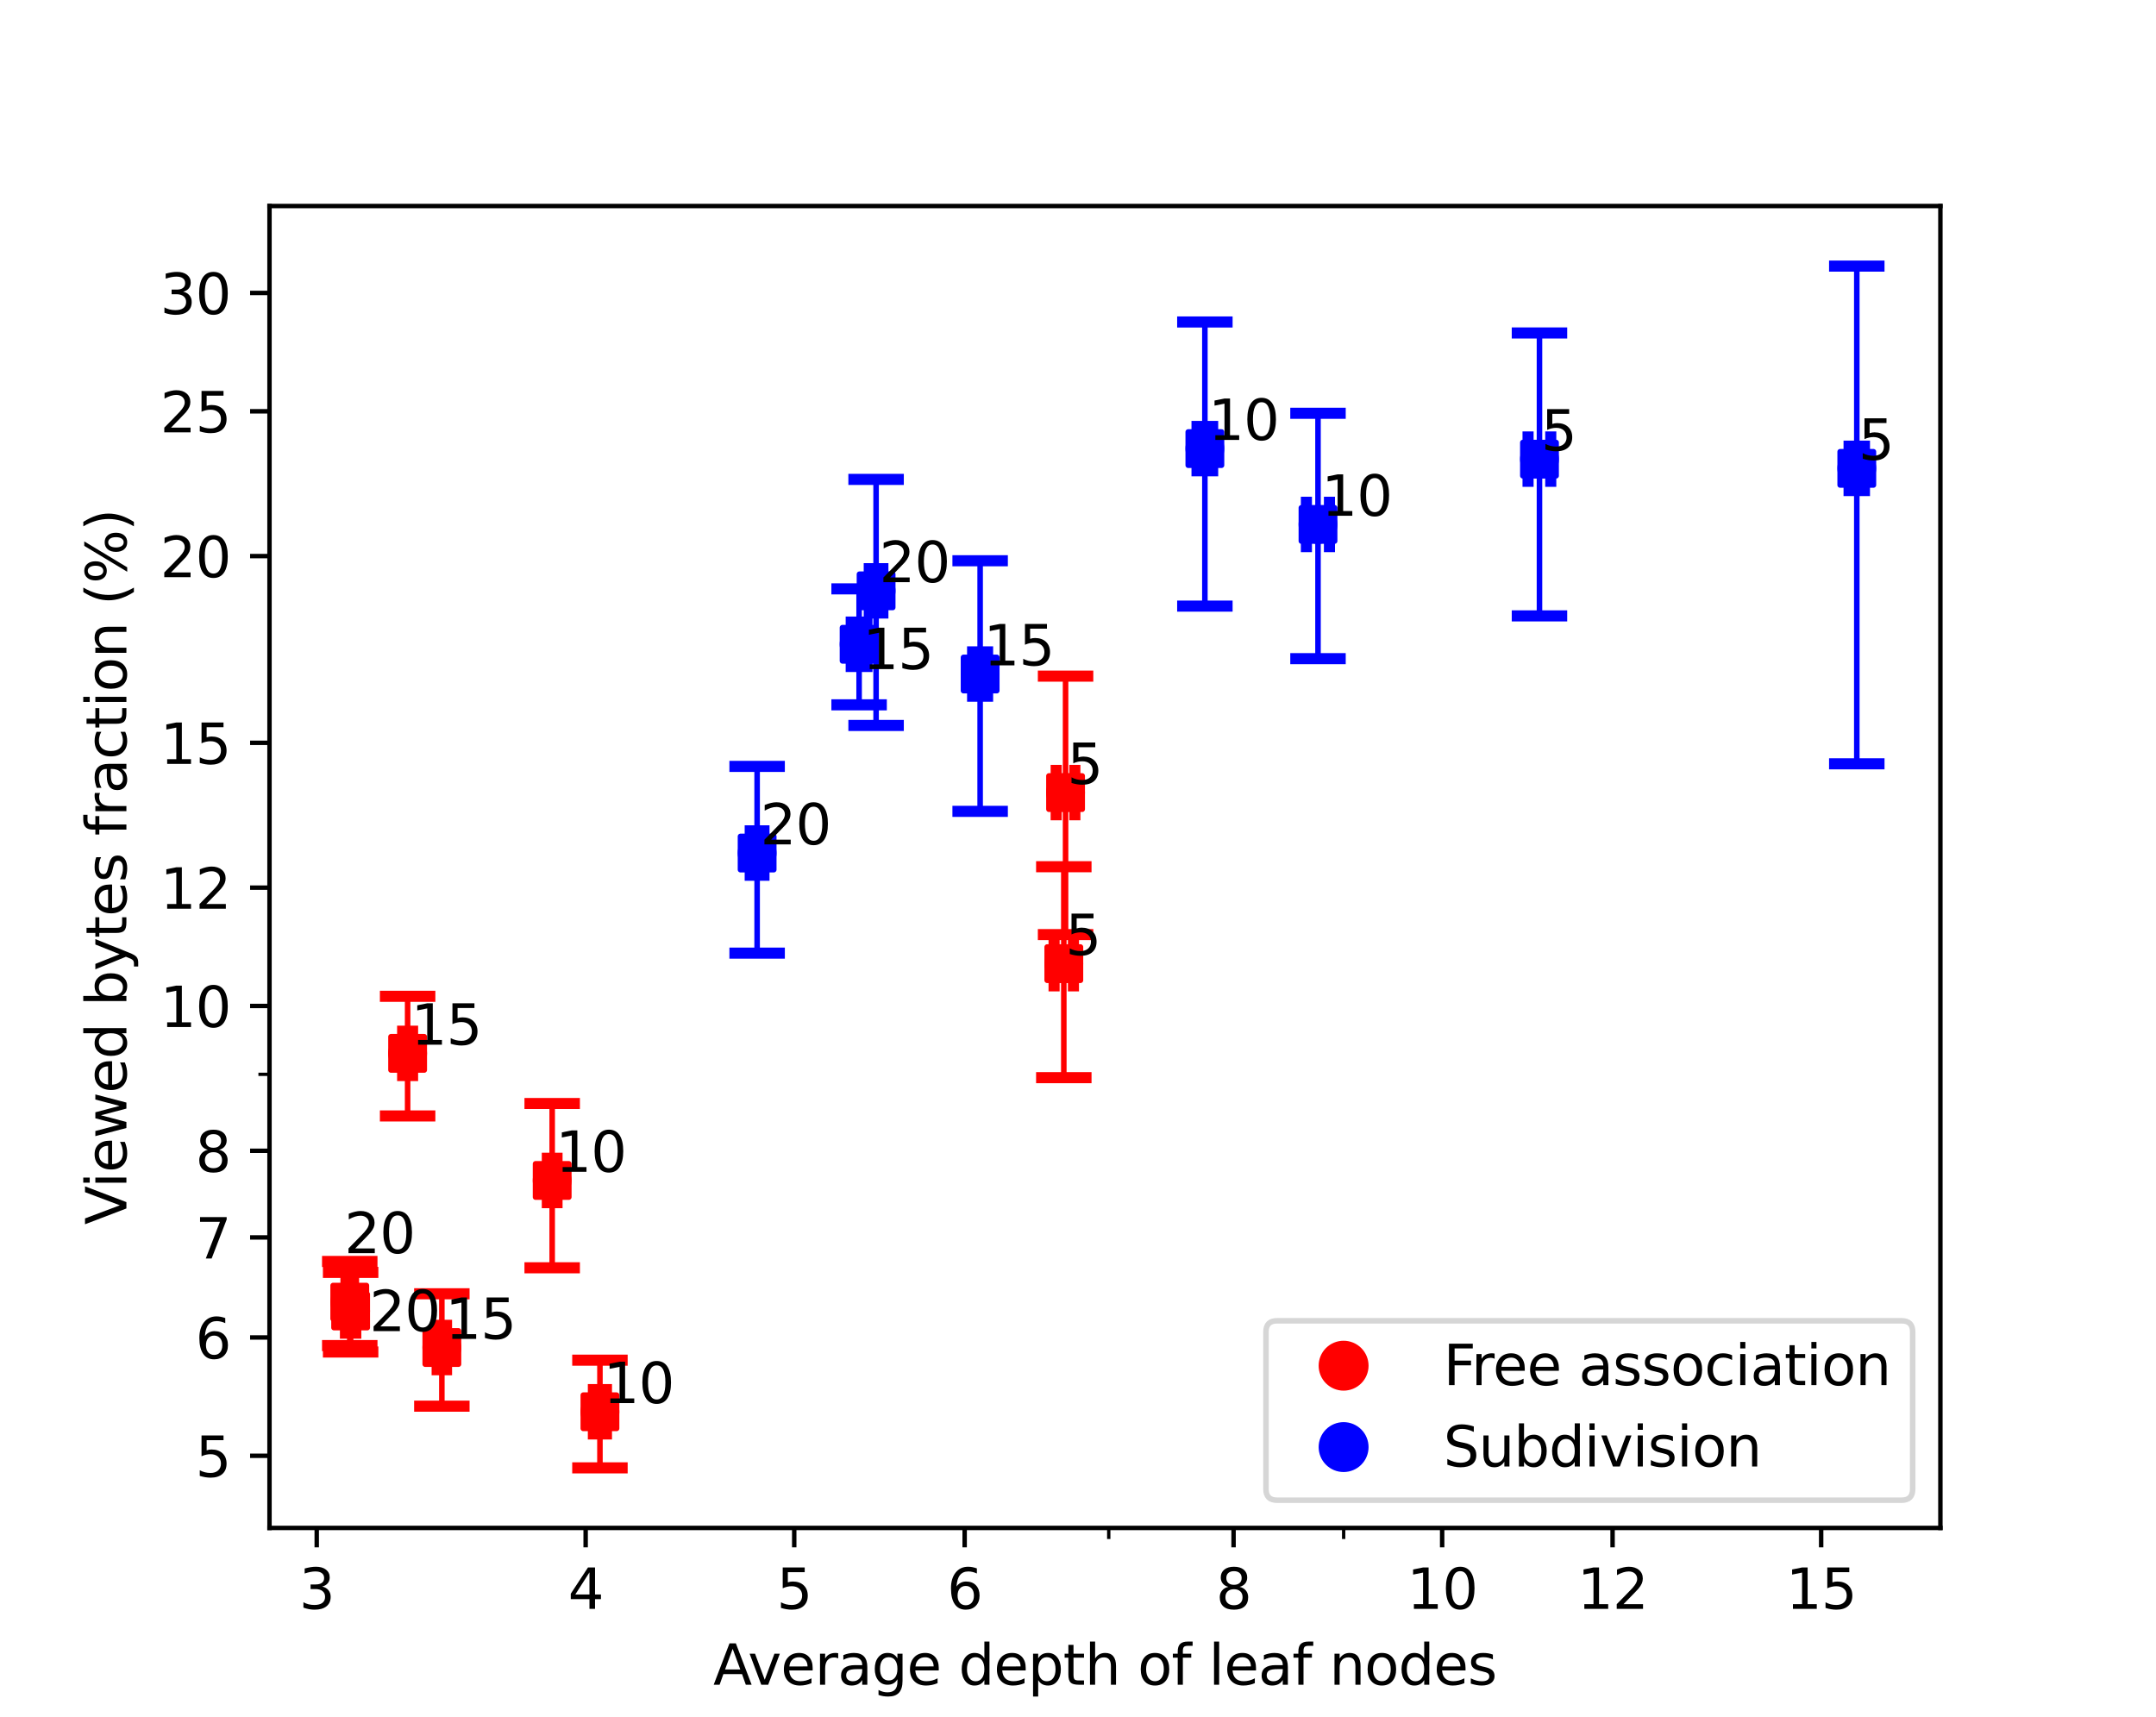 <?xml version="1.0" encoding="utf-8" standalone="no"?>
<!DOCTYPE svg PUBLIC "-//W3C//DTD SVG 1.1//EN"
  "http://www.w3.org/Graphics/SVG/1.1/DTD/svg11.dtd">
<svg xmlns:xlink="http://www.w3.org/1999/xlink" width="388.8pt" height="309.6pt" viewBox="0 0 388.8 309.6" xmlns="http://www.w3.org/2000/svg" version="1.1">
 <defs>
  <style type="text/css">*{stroke-linejoin: round; stroke-linecap: butt}</style>
 </defs>
 <g id="figure_1">
  <g id="patch_1">
   <path d="M 0 309.6 
L 388.8 309.6 
L 388.8 0 
L 0 0 
z
" style="fill: #ffffff"/>
  </g>
  <g id="axes_1">
   <g id="patch_2">
    <path d="M 48.6 275.544 
L 349.92 275.544 
L 349.92 37.152 
L 48.6 37.152 
z
" style="fill: #ffffff"/>
   </g>
   <g id="matplotlib.axis_1">
    <g id="xtick_1">
     <g id="line2d_1">
      <defs>
       <path id="mcde0404caf" d="M 0 0 
L 0 3.5 
" style="stroke: #000000; stroke-width: 0.8"/>
      </defs>
      <g>
       <use xlink:href="#mcde0404caf" x="57.118" y="275.544" style="stroke: #000000; stroke-width: 0.8"/>
      </g>
     </g>
     <g id="text_1">
      <!-- 3 -->
      <g transform="translate(53.936 290.142) scale(0.1 -0.1)">
       <defs>
        <path id="DejaVuSans-33" d="M 2597 2516 
Q 3050 2419 3304 2112 
Q 3559 1806 3559 1356 
Q 3559 666 3084 287 
Q 2609 -91 1734 -91 
Q 1441 -91 1130 -33 
Q 819 25 488 141 
L 488 750 
Q 750 597 1062 519 
Q 1375 441 1716 441 
Q 2309 441 2620 675 
Q 2931 909 2931 1356 
Q 2931 1769 2642 2001 
Q 2353 2234 1838 2234 
L 1294 2234 
L 1294 2753 
L 1863 2753 
Q 2328 2753 2575 2939 
Q 2822 3125 2822 3475 
Q 2822 3834 2567 4026 
Q 2313 4219 1838 4219 
Q 1578 4219 1281 4162 
Q 984 4106 628 3988 
L 628 4550 
Q 988 4650 1302 4700 
Q 1616 4750 1894 4750 
Q 2613 4750 3031 4423 
Q 3450 4097 3450 3541 
Q 3450 3153 3228 2886 
Q 3006 2619 2597 2516 
z
" transform="scale(0.016)"/>
       </defs>
       <use xlink:href="#DejaVuSans-33"/>
      </g>
     </g>
    </g>
    <g id="xtick_2">
     <g id="line2d_2">
      <g>
       <use xlink:href="#mcde0404caf" x="105.612" y="275.544" style="stroke: #000000; stroke-width: 0.8"/>
      </g>
     </g>
     <g id="text_2">
      <!-- 4 -->
      <g transform="translate(102.43 290.142) scale(0.1 -0.1)">
       <defs>
        <path id="DejaVuSans-34" d="M 2419 4116 
L 825 1625 
L 2419 1625 
L 2419 4116 
z
M 2253 4666 
L 3047 4666 
L 3047 1625 
L 3713 1625 
L 3713 1100 
L 3047 1100 
L 3047 0 
L 2419 0 
L 2419 1100 
L 313 1100 
L 313 1709 
L 2253 4666 
z
" transform="scale(0.016)"/>
       </defs>
       <use xlink:href="#DejaVuSans-34"/>
      </g>
     </g>
    </g>
    <g id="xtick_3">
     <g id="line2d_3">
      <g>
       <use xlink:href="#mcde0404caf" x="143.227" y="275.544" style="stroke: #000000; stroke-width: 0.8"/>
      </g>
     </g>
     <g id="text_3">
      <!-- 5 -->
      <g transform="translate(140.045 290.142) scale(0.1 -0.1)">
       <defs>
        <path id="DejaVuSans-35" d="M 691 4666 
L 3169 4666 
L 3169 4134 
L 1269 4134 
L 1269 2991 
Q 1406 3038 1543 3061 
Q 1681 3084 1819 3084 
Q 2600 3084 3056 2656 
Q 3513 2228 3513 1497 
Q 3513 744 3044 326 
Q 2575 -91 1722 -91 
Q 1428 -91 1123 -41 
Q 819 9 494 109 
L 494 744 
Q 775 591 1075 516 
Q 1375 441 1709 441 
Q 2250 441 2565 725 
Q 2881 1009 2881 1497 
Q 2881 1984 2565 2268 
Q 2250 2553 1709 2553 
Q 1456 2553 1204 2497 
Q 953 2441 691 2322 
L 691 4666 
z
" transform="scale(0.016)"/>
       </defs>
       <use xlink:href="#DejaVuSans-35"/>
      </g>
     </g>
    </g>
    <g id="xtick_4">
     <g id="line2d_4">
      <g>
       <use xlink:href="#mcde0404caf" x="173.96" y="275.544" style="stroke: #000000; stroke-width: 0.8"/>
      </g>
     </g>
     <g id="text_4">
      <!-- 6 -->
      <g transform="translate(170.779 290.142) scale(0.1 -0.1)">
       <defs>
        <path id="DejaVuSans-36" d="M 2113 2584 
Q 1688 2584 1439 2293 
Q 1191 2003 1191 1497 
Q 1191 994 1439 701 
Q 1688 409 2113 409 
Q 2538 409 2786 701 
Q 3034 994 3034 1497 
Q 3034 2003 2786 2293 
Q 2538 2584 2113 2584 
z
M 3366 4563 
L 3366 3988 
Q 3128 4100 2886 4159 
Q 2644 4219 2406 4219 
Q 1781 4219 1451 3797 
Q 1122 3375 1075 2522 
Q 1259 2794 1537 2939 
Q 1816 3084 2150 3084 
Q 2853 3084 3261 2657 
Q 3669 2231 3669 1497 
Q 3669 778 3244 343 
Q 2819 -91 2113 -91 
Q 1303 -91 875 529 
Q 447 1150 447 2328 
Q 447 3434 972 4092 
Q 1497 4750 2381 4750 
Q 2619 4750 2861 4703 
Q 3103 4656 3366 4563 
z
" transform="scale(0.016)"/>
       </defs>
       <use xlink:href="#DejaVuSans-36"/>
      </g>
     </g>
    </g>
    <g id="xtick_5">
     <g id="line2d_5">
      <g>
       <use xlink:href="#mcde0404caf" x="222.454" y="275.544" style="stroke: #000000; stroke-width: 0.8"/>
      </g>
     </g>
     <g id="text_5">
      <!-- 8 -->
      <g transform="translate(219.273 290.142) scale(0.1 -0.1)">
       <defs>
        <path id="DejaVuSans-38" d="M 2034 2216 
Q 1584 2216 1326 1975 
Q 1069 1734 1069 1313 
Q 1069 891 1326 650 
Q 1584 409 2034 409 
Q 2484 409 2743 651 
Q 3003 894 3003 1313 
Q 3003 1734 2745 1975 
Q 2488 2216 2034 2216 
z
M 1403 2484 
Q 997 2584 770 2862 
Q 544 3141 544 3541 
Q 544 4100 942 4425 
Q 1341 4750 2034 4750 
Q 2731 4750 3128 4425 
Q 3525 4100 3525 3541 
Q 3525 3141 3298 2862 
Q 3072 2584 2669 2484 
Q 3125 2378 3379 2068 
Q 3634 1759 3634 1313 
Q 3634 634 3220 271 
Q 2806 -91 2034 -91 
Q 1263 -91 848 271 
Q 434 634 434 1313 
Q 434 1759 690 2068 
Q 947 2378 1403 2484 
z
M 1172 3481 
Q 1172 3119 1398 2916 
Q 1625 2713 2034 2713 
Q 2441 2713 2670 2916 
Q 2900 3119 2900 3481 
Q 2900 3844 2670 4047 
Q 2441 4250 2034 4250 
Q 1625 4250 1398 4047 
Q 1172 3844 1172 3481 
z
" transform="scale(0.016)"/>
       </defs>
       <use xlink:href="#DejaVuSans-38"/>
      </g>
     </g>
    </g>
    <g id="xtick_6">
     <g id="line2d_6">
      <g>
       <use xlink:href="#mcde0404caf" x="260.069" y="275.544" style="stroke: #000000; stroke-width: 0.8"/>
      </g>
     </g>
     <g id="text_6">
      <!-- 10 -->
      <g transform="translate(253.706 290.142) scale(0.1 -0.1)">
       <defs>
        <path id="DejaVuSans-31" d="M 794 531 
L 1825 531 
L 1825 4091 
L 703 3866 
L 703 4441 
L 1819 4666 
L 2450 4666 
L 2450 531 
L 3481 531 
L 3481 0 
L 794 0 
L 794 531 
z
" transform="scale(0.016)"/>
        <path id="DejaVuSans-30" d="M 2034 4250 
Q 1547 4250 1301 3770 
Q 1056 3291 1056 2328 
Q 1056 1369 1301 889 
Q 1547 409 2034 409 
Q 2525 409 2770 889 
Q 3016 1369 3016 2328 
Q 3016 3291 2770 3770 
Q 2525 4250 2034 4250 
z
M 2034 4750 
Q 2819 4750 3233 4129 
Q 3647 3509 3647 2328 
Q 3647 1150 3233 529 
Q 2819 -91 2034 -91 
Q 1250 -91 836 529 
Q 422 1150 422 2328 
Q 422 3509 836 4129 
Q 1250 4750 2034 4750 
z
" transform="scale(0.016)"/>
       </defs>
       <use xlink:href="#DejaVuSans-31"/>
       <use xlink:href="#DejaVuSans-30" x="63.623"/>
      </g>
     </g>
    </g>
    <g id="xtick_7">
     <g id="line2d_7">
      <g>
       <use xlink:href="#mcde0404caf" x="290.802" y="275.544" style="stroke: #000000; stroke-width: 0.8"/>
      </g>
     </g>
     <g id="text_7">
      <!-- 12 -->
      <g transform="translate(284.44 290.142) scale(0.1 -0.1)">
       <defs>
        <path id="DejaVuSans-32" d="M 1228 531 
L 3431 531 
L 3431 0 
L 469 0 
L 469 531 
Q 828 903 1448 1529 
Q 2069 2156 2228 2338 
Q 2531 2678 2651 2914 
Q 2772 3150 2772 3378 
Q 2772 3750 2511 3984 
Q 2250 4219 1831 4219 
Q 1534 4219 1204 4116 
Q 875 4013 500 3803 
L 500 4441 
Q 881 4594 1212 4672 
Q 1544 4750 1819 4750 
Q 2544 4750 2975 4387 
Q 3406 4025 3406 3419 
Q 3406 3131 3298 2873 
Q 3191 2616 2906 2266 
Q 2828 2175 2409 1742 
Q 1991 1309 1228 531 
z
" transform="scale(0.016)"/>
       </defs>
       <use xlink:href="#DejaVuSans-31"/>
       <use xlink:href="#DejaVuSans-32" x="63.623"/>
      </g>
     </g>
    </g>
    <g id="xtick_8">
     <g id="line2d_8">
      <g>
       <use xlink:href="#mcde0404caf" x="328.417" y="275.544" style="stroke: #000000; stroke-width: 0.8"/>
      </g>
     </g>
     <g id="text_8">
      <!-- 15 -->
      <g transform="translate(322.055 290.142) scale(0.1 -0.1)">
       <use xlink:href="#DejaVuSans-31"/>
       <use xlink:href="#DejaVuSans-35" x="63.623"/>
      </g>
     </g>
    </g>
    <g id="xtick_9">
     <g id="line2d_9">
      <defs>
       <path id="m74de2a12c6" d="M 0 0 
L 0 2 
" style="stroke: #000000; stroke-width: 0.6"/>
      </defs>
      <g>
       <use xlink:href="#m74de2a12c6" x="199.945" y="275.544" style="stroke: #000000; stroke-width: 0.6"/>
      </g>
     </g>
    </g>
    <g id="xtick_10">
     <g id="line2d_10">
      <g>
       <use xlink:href="#m74de2a12c6" x="242.308" y="275.544" style="stroke: #000000; stroke-width: 0.6"/>
      </g>
     </g>
    </g>
    <g id="text_9">
     <!-- Average depth of leaf nodes -->
     <g transform="translate(128.624 303.821) scale(0.1 -0.1)">
      <defs>
       <path id="DejaVuSans-41" d="M 2188 4044 
L 1331 1722 
L 3047 1722 
L 2188 4044 
z
M 1831 4666 
L 2547 4666 
L 4325 0 
L 3669 0 
L 3244 1197 
L 1141 1197 
L 716 0 
L 50 0 
L 1831 4666 
z
" transform="scale(0.016)"/>
       <path id="DejaVuSans-76" d="M 191 3500 
L 800 3500 
L 1894 563 
L 2988 3500 
L 3597 3500 
L 2284 0 
L 1503 0 
L 191 3500 
z
" transform="scale(0.016)"/>
       <path id="DejaVuSans-65" d="M 3597 1894 
L 3597 1613 
L 953 1613 
Q 991 1019 1311 708 
Q 1631 397 2203 397 
Q 2534 397 2845 478 
Q 3156 559 3463 722 
L 3463 178 
Q 3153 47 2828 -22 
Q 2503 -91 2169 -91 
Q 1331 -91 842 396 
Q 353 884 353 1716 
Q 353 2575 817 3079 
Q 1281 3584 2069 3584 
Q 2775 3584 3186 3129 
Q 3597 2675 3597 1894 
z
M 3022 2063 
Q 3016 2534 2758 2815 
Q 2500 3097 2075 3097 
Q 1594 3097 1305 2825 
Q 1016 2553 972 2059 
L 3022 2063 
z
" transform="scale(0.016)"/>
       <path id="DejaVuSans-72" d="M 2631 2963 
Q 2534 3019 2420 3045 
Q 2306 3072 2169 3072 
Q 1681 3072 1420 2755 
Q 1159 2438 1159 1844 
L 1159 0 
L 581 0 
L 581 3500 
L 1159 3500 
L 1159 2956 
Q 1341 3275 1631 3429 
Q 1922 3584 2338 3584 
Q 2397 3584 2469 3576 
Q 2541 3569 2628 3553 
L 2631 2963 
z
" transform="scale(0.016)"/>
       <path id="DejaVuSans-61" d="M 2194 1759 
Q 1497 1759 1228 1600 
Q 959 1441 959 1056 
Q 959 750 1161 570 
Q 1363 391 1709 391 
Q 2188 391 2477 730 
Q 2766 1069 2766 1631 
L 2766 1759 
L 2194 1759 
z
M 3341 1997 
L 3341 0 
L 2766 0 
L 2766 531 
Q 2569 213 2275 61 
Q 1981 -91 1556 -91 
Q 1019 -91 701 211 
Q 384 513 384 1019 
Q 384 1609 779 1909 
Q 1175 2209 1959 2209 
L 2766 2209 
L 2766 2266 
Q 2766 2663 2505 2880 
Q 2244 3097 1772 3097 
Q 1472 3097 1187 3025 
Q 903 2953 641 2809 
L 641 3341 
Q 956 3463 1253 3523 
Q 1550 3584 1831 3584 
Q 2591 3584 2966 3190 
Q 3341 2797 3341 1997 
z
" transform="scale(0.016)"/>
       <path id="DejaVuSans-67" d="M 2906 1791 
Q 2906 2416 2648 2759 
Q 2391 3103 1925 3103 
Q 1463 3103 1205 2759 
Q 947 2416 947 1791 
Q 947 1169 1205 825 
Q 1463 481 1925 481 
Q 2391 481 2648 825 
Q 2906 1169 2906 1791 
z
M 3481 434 
Q 3481 -459 3084 -895 
Q 2688 -1331 1869 -1331 
Q 1566 -1331 1297 -1286 
Q 1028 -1241 775 -1147 
L 775 -588 
Q 1028 -725 1275 -790 
Q 1522 -856 1778 -856 
Q 2344 -856 2625 -561 
Q 2906 -266 2906 331 
L 2906 616 
Q 2728 306 2450 153 
Q 2172 0 1784 0 
Q 1141 0 747 490 
Q 353 981 353 1791 
Q 353 2603 747 3093 
Q 1141 3584 1784 3584 
Q 2172 3584 2450 3431 
Q 2728 3278 2906 2969 
L 2906 3500 
L 3481 3500 
L 3481 434 
z
" transform="scale(0.016)"/>
       <path id="DejaVuSans-20" transform="scale(0.016)"/>
       <path id="DejaVuSans-64" d="M 2906 2969 
L 2906 4863 
L 3481 4863 
L 3481 0 
L 2906 0 
L 2906 525 
Q 2725 213 2448 61 
Q 2172 -91 1784 -91 
Q 1150 -91 751 415 
Q 353 922 353 1747 
Q 353 2572 751 3078 
Q 1150 3584 1784 3584 
Q 2172 3584 2448 3432 
Q 2725 3281 2906 2969 
z
M 947 1747 
Q 947 1113 1208 752 
Q 1469 391 1925 391 
Q 2381 391 2643 752 
Q 2906 1113 2906 1747 
Q 2906 2381 2643 2742 
Q 2381 3103 1925 3103 
Q 1469 3103 1208 2742 
Q 947 2381 947 1747 
z
" transform="scale(0.016)"/>
       <path id="DejaVuSans-70" d="M 1159 525 
L 1159 -1331 
L 581 -1331 
L 581 3500 
L 1159 3500 
L 1159 2969 
Q 1341 3281 1617 3432 
Q 1894 3584 2278 3584 
Q 2916 3584 3314 3078 
Q 3713 2572 3713 1747 
Q 3713 922 3314 415 
Q 2916 -91 2278 -91 
Q 1894 -91 1617 61 
Q 1341 213 1159 525 
z
M 3116 1747 
Q 3116 2381 2855 2742 
Q 2594 3103 2138 3103 
Q 1681 3103 1420 2742 
Q 1159 2381 1159 1747 
Q 1159 1113 1420 752 
Q 1681 391 2138 391 
Q 2594 391 2855 752 
Q 3116 1113 3116 1747 
z
" transform="scale(0.016)"/>
       <path id="DejaVuSans-74" d="M 1172 4494 
L 1172 3500 
L 2356 3500 
L 2356 3053 
L 1172 3053 
L 1172 1153 
Q 1172 725 1289 603 
Q 1406 481 1766 481 
L 2356 481 
L 2356 0 
L 1766 0 
Q 1100 0 847 248 
Q 594 497 594 1153 
L 594 3053 
L 172 3053 
L 172 3500 
L 594 3500 
L 594 4494 
L 1172 4494 
z
" transform="scale(0.016)"/>
       <path id="DejaVuSans-68" d="M 3513 2113 
L 3513 0 
L 2938 0 
L 2938 2094 
Q 2938 2591 2744 2837 
Q 2550 3084 2163 3084 
Q 1697 3084 1428 2787 
Q 1159 2491 1159 1978 
L 1159 0 
L 581 0 
L 581 4863 
L 1159 4863 
L 1159 2956 
Q 1366 3272 1645 3428 
Q 1925 3584 2291 3584 
Q 2894 3584 3203 3211 
Q 3513 2838 3513 2113 
z
" transform="scale(0.016)"/>
       <path id="DejaVuSans-6f" d="M 1959 3097 
Q 1497 3097 1228 2736 
Q 959 2375 959 1747 
Q 959 1119 1226 758 
Q 1494 397 1959 397 
Q 2419 397 2687 759 
Q 2956 1122 2956 1747 
Q 2956 2369 2687 2733 
Q 2419 3097 1959 3097 
z
M 1959 3584 
Q 2709 3584 3137 3096 
Q 3566 2609 3566 1747 
Q 3566 888 3137 398 
Q 2709 -91 1959 -91 
Q 1206 -91 779 398 
Q 353 888 353 1747 
Q 353 2609 779 3096 
Q 1206 3584 1959 3584 
z
" transform="scale(0.016)"/>
       <path id="DejaVuSans-66" d="M 2375 4863 
L 2375 4384 
L 1825 4384 
Q 1516 4384 1395 4259 
Q 1275 4134 1275 3809 
L 1275 3500 
L 2222 3500 
L 2222 3053 
L 1275 3053 
L 1275 0 
L 697 0 
L 697 3053 
L 147 3053 
L 147 3500 
L 697 3500 
L 697 3744 
Q 697 4328 969 4595 
Q 1241 4863 1831 4863 
L 2375 4863 
z
" transform="scale(0.016)"/>
       <path id="DejaVuSans-6c" d="M 603 4863 
L 1178 4863 
L 1178 0 
L 603 0 
L 603 4863 
z
" transform="scale(0.016)"/>
       <path id="DejaVuSans-6e" d="M 3513 2113 
L 3513 0 
L 2938 0 
L 2938 2094 
Q 2938 2591 2744 2837 
Q 2550 3084 2163 3084 
Q 1697 3084 1428 2787 
Q 1159 2491 1159 1978 
L 1159 0 
L 581 0 
L 581 3500 
L 1159 3500 
L 1159 2956 
Q 1366 3272 1645 3428 
Q 1925 3584 2291 3584 
Q 2894 3584 3203 3211 
Q 3513 2838 3513 2113 
z
" transform="scale(0.016)"/>
       <path id="DejaVuSans-73" d="M 2834 3397 
L 2834 2853 
Q 2591 2978 2328 3040 
Q 2066 3103 1784 3103 
Q 1356 3103 1142 2972 
Q 928 2841 928 2578 
Q 928 2378 1081 2264 
Q 1234 2150 1697 2047 
L 1894 2003 
Q 2506 1872 2764 1633 
Q 3022 1394 3022 966 
Q 3022 478 2636 193 
Q 2250 -91 1575 -91 
Q 1294 -91 989 -36 
Q 684 19 347 128 
L 347 722 
Q 666 556 975 473 
Q 1284 391 1588 391 
Q 1994 391 2212 530 
Q 2431 669 2431 922 
Q 2431 1156 2273 1281 
Q 2116 1406 1581 1522 
L 1381 1569 
Q 847 1681 609 1914 
Q 372 2147 372 2553 
Q 372 3047 722 3315 
Q 1072 3584 1716 3584 
Q 2034 3584 2315 3537 
Q 2597 3491 2834 3397 
z
" transform="scale(0.016)"/>
      </defs>
      <use xlink:href="#DejaVuSans-41"/>
      <use xlink:href="#DejaVuSans-76" x="62.533"/>
      <use xlink:href="#DejaVuSans-65" x="121.713"/>
      <use xlink:href="#DejaVuSans-72" x="183.236"/>
      <use xlink:href="#DejaVuSans-61" x="224.35"/>
      <use xlink:href="#DejaVuSans-67" x="285.629"/>
      <use xlink:href="#DejaVuSans-65" x="349.105"/>
      <use xlink:href="#DejaVuSans-20" x="410.629"/>
      <use xlink:href="#DejaVuSans-64" x="442.416"/>
      <use xlink:href="#DejaVuSans-65" x="505.893"/>
      <use xlink:href="#DejaVuSans-70" x="567.416"/>
      <use xlink:href="#DejaVuSans-74" x="630.893"/>
      <use xlink:href="#DejaVuSans-68" x="670.102"/>
      <use xlink:href="#DejaVuSans-20" x="733.48"/>
      <use xlink:href="#DejaVuSans-6f" x="765.268"/>
      <use xlink:href="#DejaVuSans-66" x="826.449"/>
      <use xlink:href="#DejaVuSans-20" x="861.654"/>
      <use xlink:href="#DejaVuSans-6c" x="893.441"/>
      <use xlink:href="#DejaVuSans-65" x="921.225"/>
      <use xlink:href="#DejaVuSans-61" x="982.748"/>
      <use xlink:href="#DejaVuSans-66" x="1044.027"/>
      <use xlink:href="#DejaVuSans-20" x="1079.232"/>
      <use xlink:href="#DejaVuSans-6e" x="1111.02"/>
      <use xlink:href="#DejaVuSans-6f" x="1174.398"/>
      <use xlink:href="#DejaVuSans-64" x="1235.58"/>
      <use xlink:href="#DejaVuSans-65" x="1299.057"/>
      <use xlink:href="#DejaVuSans-73" x="1360.58"/>
     </g>
    </g>
   </g>
   <g id="matplotlib.axis_2">
    <g id="ytick_1">
     <g id="line2d_11">
      <defs>
       <path id="m5e5aaabe60" d="M 0 0 
L -3.5 0 
" style="stroke: #000000; stroke-width: 0.8"/>
      </defs>
      <g>
       <use xlink:href="#m5e5aaabe60" x="48.6" y="262.534" style="stroke: #000000; stroke-width: 0.8"/>
      </g>
     </g>
     <g id="text_10">
      <!-- 5 -->
      <g transform="translate(35.237 266.333) scale(0.1 -0.1)">
       <use xlink:href="#DejaVuSans-35"/>
      </g>
     </g>
    </g>
    <g id="ytick_2">
     <g id="line2d_12">
      <g>
       <use xlink:href="#m5e5aaabe60" x="48.6" y="241.196" style="stroke: #000000; stroke-width: 0.8"/>
      </g>
     </g>
     <g id="text_11">
      <!-- 6 -->
      <g transform="translate(35.237 244.995) scale(0.1 -0.1)">
       <use xlink:href="#DejaVuSans-36"/>
      </g>
     </g>
    </g>
    <g id="ytick_3">
     <g id="line2d_13">
      <g>
       <use xlink:href="#m5e5aaabe60" x="48.6" y="223.155" style="stroke: #000000; stroke-width: 0.8"/>
      </g>
     </g>
     <g id="text_12">
      <!-- 7 -->
      <g transform="translate(35.237 226.954) scale(0.1 -0.1)">
       <defs>
        <path id="DejaVuSans-37" d="M 525 4666 
L 3525 4666 
L 3525 4397 
L 1831 0 
L 1172 0 
L 2766 4134 
L 525 4134 
L 525 4666 
z
" transform="scale(0.016)"/>
       </defs>
       <use xlink:href="#DejaVuSans-37"/>
      </g>
     </g>
    </g>
    <g id="ytick_4">
     <g id="line2d_14">
      <g>
       <use xlink:href="#m5e5aaabe60" x="48.6" y="207.527" style="stroke: #000000; stroke-width: 0.8"/>
      </g>
     </g>
     <g id="text_13">
      <!-- 8 -->
      <g transform="translate(35.237 211.326) scale(0.1 -0.1)">
       <use xlink:href="#DejaVuSans-38"/>
      </g>
     </g>
    </g>
    <g id="ytick_5">
     <g id="line2d_15">
      <g>
       <use xlink:href="#m5e5aaabe60" x="48.6" y="181.411" style="stroke: #000000; stroke-width: 0.8"/>
      </g>
     </g>
     <g id="text_14">
      <!-- 10 -->
      <g transform="translate(28.875 185.21) scale(0.1 -0.1)">
       <use xlink:href="#DejaVuSans-31"/>
       <use xlink:href="#DejaVuSans-30" x="63.623"/>
      </g>
     </g>
    </g>
    <g id="ytick_6">
     <g id="line2d_16">
      <g>
       <use xlink:href="#m5e5aaabe60" x="48.6" y="160.073" style="stroke: #000000; stroke-width: 0.8"/>
      </g>
     </g>
     <g id="text_15">
      <!-- 12 -->
      <g transform="translate(28.875 163.872) scale(0.1 -0.1)">
       <use xlink:href="#DejaVuSans-31"/>
       <use xlink:href="#DejaVuSans-32" x="63.623"/>
      </g>
     </g>
    </g>
    <g id="ytick_7">
     <g id="line2d_17">
      <g>
       <use xlink:href="#m5e5aaabe60" x="48.6" y="133.957" style="stroke: #000000; stroke-width: 0.8"/>
      </g>
     </g>
     <g id="text_16">
      <!-- 15 -->
      <g transform="translate(28.875 137.756) scale(0.1 -0.1)">
       <use xlink:href="#DejaVuSans-31"/>
       <use xlink:href="#DejaVuSans-35" x="63.623"/>
      </g>
     </g>
    </g>
    <g id="ytick_8">
     <g id="line2d_18">
      <g>
       <use xlink:href="#m5e5aaabe60" x="48.6" y="100.288" style="stroke: #000000; stroke-width: 0.8"/>
      </g>
     </g>
     <g id="text_17">
      <!-- 20 -->
      <g transform="translate(28.875 104.087) scale(0.1 -0.1)">
       <use xlink:href="#DejaVuSans-32"/>
       <use xlink:href="#DejaVuSans-30" x="63.623"/>
      </g>
     </g>
    </g>
    <g id="ytick_9">
     <g id="line2d_19">
      <g>
       <use xlink:href="#m5e5aaabe60" x="48.6" y="74.172" style="stroke: #000000; stroke-width: 0.8"/>
      </g>
     </g>
     <g id="text_18">
      <!-- 25 -->
      <g transform="translate(28.875 77.971) scale(0.1 -0.1)">
       <use xlink:href="#DejaVuSans-32"/>
       <use xlink:href="#DejaVuSans-35" x="63.623"/>
      </g>
     </g>
    </g>
    <g id="ytick_10">
     <g id="line2d_20">
      <g>
       <use xlink:href="#m5e5aaabe60" x="48.6" y="52.834" style="stroke: #000000; stroke-width: 0.8"/>
      </g>
     </g>
     <g id="text_19">
      <!-- 30 -->
      <g transform="translate(28.875 56.633) scale(0.1 -0.1)">
       <use xlink:href="#DejaVuSans-33"/>
       <use xlink:href="#DejaVuSans-30" x="63.623"/>
      </g>
     </g>
    </g>
    <g id="ytick_11">
     <g id="line2d_21">
      <defs>
       <path id="m4c83c69da5" d="M 0 0 
L -2 0 
" style="stroke: #000000; stroke-width: 0.6"/>
      </defs>
      <g>
       <use xlink:href="#m4c83c69da5" x="48.6" y="193.742" style="stroke: #000000; stroke-width: 0.6"/>
      </g>
     </g>
    </g>
    <g id="text_20">
     <!-- Viewed bytes fraction (%) -->
     <g transform="translate(22.795 220.862) rotate(-90) scale(0.1 -0.1)">
      <defs>
       <path id="DejaVuSans-56" d="M 1831 0 
L 50 4666 
L 709 4666 
L 2188 738 
L 3669 4666 
L 4325 4666 
L 2547 0 
L 1831 0 
z
" transform="scale(0.016)"/>
       <path id="DejaVuSans-69" d="M 603 3500 
L 1178 3500 
L 1178 0 
L 603 0 
L 603 3500 
z
M 603 4863 
L 1178 4863 
L 1178 4134 
L 603 4134 
L 603 4863 
z
" transform="scale(0.016)"/>
       <path id="DejaVuSans-77" d="M 269 3500 
L 844 3500 
L 1563 769 
L 2278 3500 
L 2956 3500 
L 3675 769 
L 4391 3500 
L 4966 3500 
L 4050 0 
L 3372 0 
L 2619 2869 
L 1863 0 
L 1184 0 
L 269 3500 
z
" transform="scale(0.016)"/>
       <path id="DejaVuSans-62" d="M 3116 1747 
Q 3116 2381 2855 2742 
Q 2594 3103 2138 3103 
Q 1681 3103 1420 2742 
Q 1159 2381 1159 1747 
Q 1159 1113 1420 752 
Q 1681 391 2138 391 
Q 2594 391 2855 752 
Q 3116 1113 3116 1747 
z
M 1159 2969 
Q 1341 3281 1617 3432 
Q 1894 3584 2278 3584 
Q 2916 3584 3314 3078 
Q 3713 2572 3713 1747 
Q 3713 922 3314 415 
Q 2916 -91 2278 -91 
Q 1894 -91 1617 61 
Q 1341 213 1159 525 
L 1159 0 
L 581 0 
L 581 4863 
L 1159 4863 
L 1159 2969 
z
" transform="scale(0.016)"/>
       <path id="DejaVuSans-79" d="M 2059 -325 
Q 1816 -950 1584 -1140 
Q 1353 -1331 966 -1331 
L 506 -1331 
L 506 -850 
L 844 -850 
Q 1081 -850 1212 -737 
Q 1344 -625 1503 -206 
L 1606 56 
L 191 3500 
L 800 3500 
L 1894 763 
L 2988 3500 
L 3597 3500 
L 2059 -325 
z
" transform="scale(0.016)"/>
       <path id="DejaVuSans-63" d="M 3122 3366 
L 3122 2828 
Q 2878 2963 2633 3030 
Q 2388 3097 2138 3097 
Q 1578 3097 1268 2742 
Q 959 2388 959 1747 
Q 959 1106 1268 751 
Q 1578 397 2138 397 
Q 2388 397 2633 464 
Q 2878 531 3122 666 
L 3122 134 
Q 2881 22 2623 -34 
Q 2366 -91 2075 -91 
Q 1284 -91 818 406 
Q 353 903 353 1747 
Q 353 2603 823 3093 
Q 1294 3584 2113 3584 
Q 2378 3584 2631 3529 
Q 2884 3475 3122 3366 
z
" transform="scale(0.016)"/>
       <path id="DejaVuSans-28" d="M 1984 4856 
Q 1566 4138 1362 3434 
Q 1159 2731 1159 2009 
Q 1159 1288 1364 580 
Q 1569 -128 1984 -844 
L 1484 -844 
Q 1016 -109 783 600 
Q 550 1309 550 2009 
Q 550 2706 781 3412 
Q 1013 4119 1484 4856 
L 1984 4856 
z
" transform="scale(0.016)"/>
       <path id="DejaVuSans-25" d="M 4653 2053 
Q 4381 2053 4226 1822 
Q 4072 1591 4072 1178 
Q 4072 772 4226 539 
Q 4381 306 4653 306 
Q 4919 306 5073 539 
Q 5228 772 5228 1178 
Q 5228 1588 5073 1820 
Q 4919 2053 4653 2053 
z
M 4653 2450 
Q 5147 2450 5437 2106 
Q 5728 1763 5728 1178 
Q 5728 594 5436 251 
Q 5144 -91 4653 -91 
Q 4153 -91 3862 251 
Q 3572 594 3572 1178 
Q 3572 1766 3864 2108 
Q 4156 2450 4653 2450 
z
M 1428 4353 
Q 1159 4353 1004 4120 
Q 850 3888 850 3481 
Q 850 3069 1003 2837 
Q 1156 2606 1428 2606 
Q 1700 2606 1854 2837 
Q 2009 3069 2009 3481 
Q 2009 3884 1853 4118 
Q 1697 4353 1428 4353 
z
M 4250 4750 
L 4750 4750 
L 1831 -91 
L 1331 -91 
L 4250 4750 
z
M 1428 4750 
Q 1922 4750 2215 4408 
Q 2509 4066 2509 3481 
Q 2509 2891 2217 2550 
Q 1925 2209 1428 2209 
Q 931 2209 642 2551 
Q 353 2894 353 3481 
Q 353 4063 643 4406 
Q 934 4750 1428 4750 
z
" transform="scale(0.016)"/>
       <path id="DejaVuSans-29" d="M 513 4856 
L 1013 4856 
Q 1481 4119 1714 3412 
Q 1947 2706 1947 2009 
Q 1947 1309 1714 600 
Q 1481 -109 1013 -844 
L 513 -844 
Q 928 -128 1133 580 
Q 1338 1288 1338 2009 
Q 1338 2731 1133 3434 
Q 928 4138 513 4856 
z
" transform="scale(0.016)"/>
      </defs>
      <use xlink:href="#DejaVuSans-56"/>
      <use xlink:href="#DejaVuSans-69" x="66.158"/>
      <use xlink:href="#DejaVuSans-65" x="93.941"/>
      <use xlink:href="#DejaVuSans-77" x="155.465"/>
      <use xlink:href="#DejaVuSans-65" x="237.252"/>
      <use xlink:href="#DejaVuSans-64" x="298.775"/>
      <use xlink:href="#DejaVuSans-20" x="362.252"/>
      <use xlink:href="#DejaVuSans-62" x="394.039"/>
      <use xlink:href="#DejaVuSans-79" x="457.516"/>
      <use xlink:href="#DejaVuSans-74" x="516.695"/>
      <use xlink:href="#DejaVuSans-65" x="555.904"/>
      <use xlink:href="#DejaVuSans-73" x="617.428"/>
      <use xlink:href="#DejaVuSans-20" x="669.527"/>
      <use xlink:href="#DejaVuSans-66" x="701.314"/>
      <use xlink:href="#DejaVuSans-72" x="736.52"/>
      <use xlink:href="#DejaVuSans-61" x="777.633"/>
      <use xlink:href="#DejaVuSans-63" x="838.912"/>
      <use xlink:href="#DejaVuSans-74" x="893.893"/>
      <use xlink:href="#DejaVuSans-69" x="933.102"/>
      <use xlink:href="#DejaVuSans-6f" x="960.885"/>
      <use xlink:href="#DejaVuSans-6e" x="1022.066"/>
      <use xlink:href="#DejaVuSans-20" x="1085.445"/>
      <use xlink:href="#DejaVuSans-28" x="1117.232"/>
      <use xlink:href="#DejaVuSans-25" x="1156.246"/>
      <use xlink:href="#DejaVuSans-29" x="1251.266"/>
     </g>
    </g>
   </g>
   <g id="line2d_22">
    <defs>
     <path id="maa98ae70c3" d="M 0 3 
C 0.796 3 1.559 2.684 2.121 2.121 
C 2.684 1.559 3 0.796 3 0 
C 3 -0.796 2.684 -1.559 2.121 -2.121 
C 1.559 -2.684 0.796 -3 0 -3 
C -0.796 -3 -1.559 -2.684 -2.121 -2.121 
C -2.684 -1.559 -3 -0.796 -3 0 
C -3 0.796 -2.684 1.559 -2.121 2.121 
C -1.559 2.684 -0.796 3 0 3 
z
" style="stroke: #ff0000"/>
    </defs>
    <g clip-path="url(#p25e887b354)">
     <use xlink:href="#maa98ae70c3" x="192.158" y="142.932" style="fill: #ff0000; stroke: #ff0000"/>
    </g>
   </g>
   <g id="LineCollection_1">
    <path d="M 190.465 142.932 
L 193.835 142.932 
" clip-path="url(#p25e887b354)" style="fill: none; stroke: #ff0000"/>
   </g>
   <g id="LineCollection_2">
    <path d="M 192.158 168.542 
L 192.158 121.932 
" clip-path="url(#p25e887b354)" style="fill: none; stroke: #ff0000"/>
   </g>
   <g id="line2d_23">
    <defs>
     <path id="me151d98c27" d="M 0 5 
L 0 -5 
" style="stroke: #ff0000; stroke-width: 2"/>
    </defs>
    <g clip-path="url(#p25e887b354)">
     <use xlink:href="#me151d98c27" x="190.465" y="142.932" style="fill: #ff0000; stroke: #ff0000; stroke-width: 2"/>
    </g>
   </g>
   <g id="line2d_24">
    <g clip-path="url(#p25e887b354)">
     <use xlink:href="#me151d98c27" x="193.835" y="142.932" style="fill: #ff0000; stroke: #ff0000; stroke-width: 2"/>
    </g>
   </g>
   <g id="line2d_25">
    <defs>
     <path id="me3fc8c50c5" d="M 5 0 
L -5 -0 
" style="stroke: #ff0000; stroke-width: 2"/>
    </defs>
    <g clip-path="url(#p25e887b354)">
     <use xlink:href="#me3fc8c50c5" x="192.158" y="168.542" style="fill: #ff0000; stroke: #ff0000; stroke-width: 2"/>
    </g>
   </g>
   <g id="line2d_26">
    <g clip-path="url(#p25e887b354)">
     <use xlink:href="#me3fc8c50c5" x="192.158" y="121.932" style="fill: #ff0000; stroke: #ff0000; stroke-width: 2"/>
    </g>
   </g>
   <g id="line2d_27">
    <g clip-path="url(#p25e887b354)">
     <use xlink:href="#maa98ae70c3" x="191.842" y="173.781" style="fill: #ff0000; stroke: #ff0000"/>
    </g>
   </g>
   <g id="LineCollection_3">
    <path d="M 190.086 173.781 
L 193.58 173.781 
" clip-path="url(#p25e887b354)" style="fill: none; stroke: #ff0000"/>
   </g>
   <g id="LineCollection_4">
    <path d="M 191.842 194.34 
L 191.842 156.3 
" clip-path="url(#p25e887b354)" style="fill: none; stroke: #ff0000"/>
   </g>
   <g id="line2d_28">
    <g clip-path="url(#p25e887b354)">
     <use xlink:href="#me151d98c27" x="190.086" y="173.781" style="fill: #ff0000; stroke: #ff0000; stroke-width: 2"/>
    </g>
   </g>
   <g id="line2d_29">
    <g clip-path="url(#p25e887b354)">
     <use xlink:href="#me151d98c27" x="193.58" y="173.781" style="fill: #ff0000; stroke: #ff0000; stroke-width: 2"/>
    </g>
   </g>
   <g id="line2d_30">
    <g clip-path="url(#p25e887b354)">
     <use xlink:href="#me3fc8c50c5" x="191.842" y="194.34" style="fill: #ff0000; stroke: #ff0000; stroke-width: 2"/>
    </g>
   </g>
   <g id="line2d_31">
    <g clip-path="url(#p25e887b354)">
     <use xlink:href="#me3fc8c50c5" x="191.842" y="156.3" style="fill: #ff0000; stroke: #ff0000; stroke-width: 2"/>
    </g>
   </g>
   <g id="line2d_32">
    <g clip-path="url(#p25e887b354)">
     <use xlink:href="#maa98ae70c3" x="99.577" y="212.881" style="fill: #ff0000; stroke: #ff0000"/>
    </g>
   </g>
   <g id="LineCollection_5">
    <path d="M 98.703 212.881 
L 100.448 212.881 
" clip-path="url(#p25e887b354)" style="fill: none; stroke: #ff0000"/>
   </g>
   <g id="LineCollection_6">
    <path d="M 99.577 228.628 
L 99.577 199.003 
" clip-path="url(#p25e887b354)" style="fill: none; stroke: #ff0000"/>
   </g>
   <g id="line2d_33">
    <g clip-path="url(#p25e887b354)">
     <use xlink:href="#me151d98c27" x="98.703" y="212.881" style="fill: #ff0000; stroke: #ff0000; stroke-width: 2"/>
    </g>
   </g>
   <g id="line2d_34">
    <g clip-path="url(#p25e887b354)">
     <use xlink:href="#me151d98c27" x="100.448" y="212.881" style="fill: #ff0000; stroke: #ff0000; stroke-width: 2"/>
    </g>
   </g>
   <g id="line2d_35">
    <g clip-path="url(#p25e887b354)">
     <use xlink:href="#me3fc8c50c5" x="99.577" y="228.628" style="fill: #ff0000; stroke: #ff0000; stroke-width: 2"/>
    </g>
   </g>
   <g id="line2d_36">
    <g clip-path="url(#p25e887b354)">
     <use xlink:href="#me3fc8c50c5" x="99.577" y="199.003" style="fill: #ff0000; stroke: #ff0000; stroke-width: 2"/>
    </g>
   </g>
   <g id="line2d_37">
    <g clip-path="url(#p25e887b354)">
     <use xlink:href="#maa98ae70c3" x="108.19" y="254.596" style="fill: #ff0000; stroke: #ff0000"/>
    </g>
   </g>
   <g id="LineCollection_7">
    <path d="M 107.007 254.596 
L 109.365 254.596 
" clip-path="url(#p25e887b354)" style="fill: none; stroke: #ff0000"/>
   </g>
   <g id="LineCollection_8">
    <path d="M 108.19 264.708 
L 108.19 245.289 
" clip-path="url(#p25e887b354)" style="fill: none; stroke: #ff0000"/>
   </g>
   <g id="line2d_38">
    <g clip-path="url(#p25e887b354)">
     <use xlink:href="#me151d98c27" x="107.007" y="254.596" style="fill: #ff0000; stroke: #ff0000; stroke-width: 2"/>
    </g>
   </g>
   <g id="line2d_39">
    <g clip-path="url(#p25e887b354)">
     <use xlink:href="#me151d98c27" x="109.365" y="254.596" style="fill: #ff0000; stroke: #ff0000; stroke-width: 2"/>
    </g>
   </g>
   <g id="line2d_40">
    <g clip-path="url(#p25e887b354)">
     <use xlink:href="#me3fc8c50c5" x="108.19" y="264.708" style="fill: #ff0000; stroke: #ff0000; stroke-width: 2"/>
    </g>
   </g>
   <g id="line2d_41">
    <g clip-path="url(#p25e887b354)">
     <use xlink:href="#me3fc8c50c5" x="108.19" y="245.289" style="fill: #ff0000; stroke: #ff0000; stroke-width: 2"/>
    </g>
   </g>
   <g id="line2d_42">
    <g clip-path="url(#p25e887b354)">
     <use xlink:href="#maa98ae70c3" x="73.508" y="189.961" style="fill: #ff0000; stroke: #ff0000"/>
    </g>
   </g>
   <g id="LineCollection_9">
    <path d="M 72.61 189.961 
L 74.402 189.961 
" clip-path="url(#p25e887b354)" style="fill: none; stroke: #ff0000"/>
   </g>
   <g id="LineCollection_10">
    <path d="M 73.508 201.247 
L 73.508 179.669 
" clip-path="url(#p25e887b354)" style="fill: none; stroke: #ff0000"/>
   </g>
   <g id="line2d_43">
    <g clip-path="url(#p25e887b354)">
     <use xlink:href="#me151d98c27" x="72.61" y="189.961" style="fill: #ff0000; stroke: #ff0000; stroke-width: 2"/>
    </g>
   </g>
   <g id="line2d_44">
    <g clip-path="url(#p25e887b354)">
     <use xlink:href="#me151d98c27" x="74.402" y="189.961" style="fill: #ff0000; stroke: #ff0000; stroke-width: 2"/>
    </g>
   </g>
   <g id="line2d_45">
    <g clip-path="url(#p25e887b354)">
     <use xlink:href="#me3fc8c50c5" x="73.508" y="201.247" style="fill: #ff0000; stroke: #ff0000; stroke-width: 2"/>
    </g>
   </g>
   <g id="line2d_46">
    <g clip-path="url(#p25e887b354)">
     <use xlink:href="#me3fc8c50c5" x="73.508" y="179.669" style="fill: #ff0000; stroke: #ff0000; stroke-width: 2"/>
    </g>
   </g>
   <g id="line2d_47">
    <g clip-path="url(#p25e887b354)">
     <use xlink:href="#maa98ae70c3" x="79.681" y="243.011" style="fill: #ff0000; stroke: #ff0000"/>
    </g>
   </g>
   <g id="LineCollection_11">
    <path d="M 78.834 243.011 
L 80.524 243.011 
" clip-path="url(#p25e887b354)" style="fill: none; stroke: #ff0000"/>
   </g>
   <g id="LineCollection_12">
    <path d="M 79.681 253.584 
L 79.681 233.315 
" clip-path="url(#p25e887b354)" style="fill: none; stroke: #ff0000"/>
   </g>
   <g id="line2d_48">
    <g clip-path="url(#p25e887b354)">
     <use xlink:href="#me151d98c27" x="78.834" y="243.011" style="fill: #ff0000; stroke: #ff0000; stroke-width: 2"/>
    </g>
   </g>
   <g id="line2d_49">
    <g clip-path="url(#p25e887b354)">
     <use xlink:href="#me151d98c27" x="80.524" y="243.011" style="fill: #ff0000; stroke: #ff0000; stroke-width: 2"/>
    </g>
   </g>
   <g id="line2d_50">
    <g clip-path="url(#p25e887b354)">
     <use xlink:href="#me3fc8c50c5" x="79.681" y="253.584" style="fill: #ff0000; stroke: #ff0000; stroke-width: 2"/>
    </g>
   </g>
   <g id="line2d_51">
    <g clip-path="url(#p25e887b354)">
     <use xlink:href="#me3fc8c50c5" x="79.681" y="233.315" style="fill: #ff0000; stroke: #ff0000; stroke-width: 2"/>
    </g>
   </g>
   <g id="line2d_52">
    <g clip-path="url(#p25e887b354)">
     <use xlink:href="#maa98ae70c3" x="63.231" y="236.418" style="fill: #ff0000; stroke: #ff0000"/>
    </g>
   </g>
   <g id="LineCollection_13">
    <path d="M 62.296 236.418 
L 64.16 236.418 
" clip-path="url(#p25e887b354)" style="fill: none; stroke: #ff0000"/>
   </g>
   <g id="LineCollection_14">
    <path d="M 63.231 243.818 
L 63.231 229.459 
" clip-path="url(#p25e887b354)" style="fill: none; stroke: #ff0000"/>
   </g>
   <g id="line2d_53">
    <g clip-path="url(#p25e887b354)">
     <use xlink:href="#me151d98c27" x="62.296" y="236.418" style="fill: #ff0000; stroke: #ff0000; stroke-width: 2"/>
    </g>
   </g>
   <g id="line2d_54">
    <g clip-path="url(#p25e887b354)">
     <use xlink:href="#me151d98c27" x="64.16" y="236.418" style="fill: #ff0000; stroke: #ff0000; stroke-width: 2"/>
    </g>
   </g>
   <g id="line2d_55">
    <g clip-path="url(#p25e887b354)">
     <use xlink:href="#me3fc8c50c5" x="63.231" y="243.818" style="fill: #ff0000; stroke: #ff0000; stroke-width: 2"/>
    </g>
   </g>
   <g id="line2d_56">
    <g clip-path="url(#p25e887b354)">
     <use xlink:href="#me3fc8c50c5" x="63.231" y="229.459" style="fill: #ff0000; stroke: #ff0000; stroke-width: 2"/>
    </g>
   </g>
   <g id="line2d_57">
    <g clip-path="url(#p25e887b354)">
     <use xlink:href="#maa98ae70c3" x="63.074" y="234.826" style="fill: #ff0000; stroke: #ff0000"/>
    </g>
   </g>
   <g id="LineCollection_15">
    <path d="M 62.387 234.826 
L 63.758 234.826 
" clip-path="url(#p25e887b354)" style="fill: none; stroke: #ff0000"/>
   </g>
   <g id="LineCollection_16">
    <path d="M 63.074 242.657 
L 63.074 227.486 
" clip-path="url(#p25e887b354)" style="fill: none; stroke: #ff0000"/>
   </g>
   <g id="line2d_58">
    <g clip-path="url(#p25e887b354)">
     <use xlink:href="#me151d98c27" x="62.387" y="234.826" style="fill: #ff0000; stroke: #ff0000; stroke-width: 2"/>
    </g>
   </g>
   <g id="line2d_59">
    <g clip-path="url(#p25e887b354)">
     <use xlink:href="#me151d98c27" x="63.758" y="234.826" style="fill: #ff0000; stroke: #ff0000; stroke-width: 2"/>
    </g>
   </g>
   <g id="line2d_60">
    <g clip-path="url(#p25e887b354)">
     <use xlink:href="#me3fc8c50c5" x="63.074" y="242.657" style="fill: #ff0000; stroke: #ff0000; stroke-width: 2"/>
    </g>
   </g>
   <g id="line2d_61">
    <g clip-path="url(#p25e887b354)">
     <use xlink:href="#me3fc8c50c5" x="63.074" y="227.486" style="fill: #ff0000; stroke: #ff0000; stroke-width: 2"/>
    </g>
   </g>
   <g id="line2d_62">
    <defs>
     <path id="mcc39a7ca2b" d="M 0 3 
C 0.796 3 1.559 2.684 2.121 2.121 
C 2.684 1.559 3 0.796 3 0 
C 3 -0.796 2.684 -1.559 2.121 -2.121 
C 1.559 -2.684 0.796 -3 0 -3 
C -0.796 -3 -1.559 -2.684 -2.121 -2.121 
C -2.684 -1.559 -3 -0.796 -3 0 
C -3 0.796 -2.684 1.559 -2.121 2.121 
C -1.559 2.684 -0.796 3 0 3 
z
" style="stroke: #0000ff"/>
    </defs>
    <g clip-path="url(#p25e887b354)">
     <use xlink:href="#mcc39a7ca2b" x="277.62" y="82.801" style="fill: #0000ff; stroke: #0000ff"/>
    </g>
   </g>
   <g id="LineCollection_17">
    <path d="M 275.56 82.801 
L 279.654 82.801 
" clip-path="url(#p25e887b354)" style="fill: none; stroke: #0000ff"/>
   </g>
   <g id="LineCollection_18">
    <path d="M 277.62 111.067 
L 277.62 60.051 
" clip-path="url(#p25e887b354)" style="fill: none; stroke: #0000ff"/>
   </g>
   <g id="line2d_63">
    <defs>
     <path id="m97f8cce458" d="M 0 5 
L 0 -5 
" style="stroke: #0000ff; stroke-width: 2"/>
    </defs>
    <g clip-path="url(#p25e887b354)">
     <use xlink:href="#m97f8cce458" x="275.56" y="82.801" style="fill: #0000ff; stroke: #0000ff; stroke-width: 2"/>
    </g>
   </g>
   <g id="line2d_64">
    <g clip-path="url(#p25e887b354)">
     <use xlink:href="#m97f8cce458" x="279.654" y="82.801" style="fill: #0000ff; stroke: #0000ff; stroke-width: 2"/>
    </g>
   </g>
   <g id="line2d_65">
    <defs>
     <path id="mdbebc2c5ed" d="M 5 0 
L -5 -0 
" style="stroke: #0000ff; stroke-width: 2"/>
    </defs>
    <g clip-path="url(#p25e887b354)">
     <use xlink:href="#mdbebc2c5ed" x="277.62" y="111.067" style="fill: #0000ff; stroke: #0000ff; stroke-width: 2"/>
    </g>
   </g>
   <g id="line2d_66">
    <g clip-path="url(#p25e887b354)">
     <use xlink:href="#mdbebc2c5ed" x="277.62" y="60.051" style="fill: #0000ff; stroke: #0000ff; stroke-width: 2"/>
    </g>
   </g>
   <g id="line2d_67">
    <g clip-path="url(#p25e887b354)">
     <use xlink:href="#mcc39a7ca2b" x="334.843" y="84.463" style="fill: #0000ff; stroke: #0000ff"/>
    </g>
   </g>
   <g id="LineCollection_19">
    <path d="M 333.451 84.463 
L 336.224 84.463 
" clip-path="url(#p25e887b354)" style="fill: none; stroke: #0000ff"/>
   </g>
   <g id="LineCollection_20">
    <path d="M 334.843 137.74 
L 334.843 47.988 
" clip-path="url(#p25e887b354)" style="fill: none; stroke: #0000ff"/>
   </g>
   <g id="line2d_68">
    <g clip-path="url(#p25e887b354)">
     <use xlink:href="#m97f8cce458" x="333.451" y="84.463" style="fill: #0000ff; stroke: #0000ff; stroke-width: 2"/>
    </g>
   </g>
   <g id="line2d_69">
    <g clip-path="url(#p25e887b354)">
     <use xlink:href="#m97f8cce458" x="336.224" y="84.463" style="fill: #0000ff; stroke: #0000ff; stroke-width: 2"/>
    </g>
   </g>
   <g id="line2d_70">
    <g clip-path="url(#p25e887b354)">
     <use xlink:href="#mdbebc2c5ed" x="334.843" y="137.74" style="fill: #0000ff; stroke: #0000ff; stroke-width: 2"/>
    </g>
   </g>
   <g id="line2d_71">
    <g clip-path="url(#p25e887b354)">
     <use xlink:href="#mdbebc2c5ed" x="334.843" y="47.988" style="fill: #0000ff; stroke: #0000ff; stroke-width: 2"/>
    </g>
   </g>
   <g id="line2d_72">
    <g clip-path="url(#p25e887b354)">
     <use xlink:href="#mcc39a7ca2b" x="237.68" y="94.575" style="fill: #0000ff; stroke: #0000ff"/>
    </g>
   </g>
   <g id="LineCollection_21">
    <path d="M 235.59 94.575 
L 239.745 94.575 
" clip-path="url(#p25e887b354)" style="fill: none; stroke: #0000ff"/>
   </g>
   <g id="LineCollection_22">
    <path d="M 237.68 118.781 
L 237.68 74.527 
" clip-path="url(#p25e887b354)" style="fill: none; stroke: #0000ff"/>
   </g>
   <g id="line2d_73">
    <g clip-path="url(#p25e887b354)">
     <use xlink:href="#m97f8cce458" x="235.59" y="94.575" style="fill: #0000ff; stroke: #0000ff; stroke-width: 2"/>
    </g>
   </g>
   <g id="line2d_74">
    <g clip-path="url(#p25e887b354)">
     <use xlink:href="#m97f8cce458" x="239.745" y="94.575" style="fill: #0000ff; stroke: #0000ff; stroke-width: 2"/>
    </g>
   </g>
   <g id="line2d_75">
    <g clip-path="url(#p25e887b354)">
     <use xlink:href="#mdbebc2c5ed" x="237.68" y="118.781" style="fill: #0000ff; stroke: #0000ff; stroke-width: 2"/>
    </g>
   </g>
   <g id="line2d_76">
    <g clip-path="url(#p25e887b354)">
     <use xlink:href="#mdbebc2c5ed" x="237.68" y="74.527" style="fill: #0000ff; stroke: #0000ff; stroke-width: 2"/>
    </g>
   </g>
   <g id="line2d_77">
    <g clip-path="url(#p25e887b354)">
     <use xlink:href="#mcc39a7ca2b" x="217.28" y="80.899" style="fill: #0000ff; stroke: #0000ff"/>
    </g>
   </g>
   <g id="LineCollection_23">
    <path d="M 215.865 80.899 
L 218.683 80.899 
" clip-path="url(#p25e887b354)" style="fill: none; stroke: #0000ff"/>
   </g>
   <g id="LineCollection_24">
    <path d="M 217.28 109.3 
L 217.28 58.063 
" clip-path="url(#p25e887b354)" style="fill: none; stroke: #0000ff"/>
   </g>
   <g id="line2d_78">
    <g clip-path="url(#p25e887b354)">
     <use xlink:href="#m97f8cce458" x="215.865" y="80.899" style="fill: #0000ff; stroke: #0000ff; stroke-width: 2"/>
    </g>
   </g>
   <g id="line2d_79">
    <g clip-path="url(#p25e887b354)">
     <use xlink:href="#m97f8cce458" x="218.683" y="80.899" style="fill: #0000ff; stroke: #0000ff; stroke-width: 2"/>
    </g>
   </g>
   <g id="line2d_80">
    <g clip-path="url(#p25e887b354)">
     <use xlink:href="#mdbebc2c5ed" x="217.28" y="109.3" style="fill: #0000ff; stroke: #0000ff; stroke-width: 2"/>
    </g>
   </g>
   <g id="line2d_81">
    <g clip-path="url(#p25e887b354)">
     <use xlink:href="#mdbebc2c5ed" x="217.28" y="58.063" style="fill: #0000ff; stroke: #0000ff; stroke-width: 2"/>
    </g>
   </g>
   <g id="line2d_82">
    <g clip-path="url(#p25e887b354)">
     <use xlink:href="#mcc39a7ca2b" x="176.752" y="121.552" style="fill: #0000ff; stroke: #0000ff"/>
    </g>
   </g>
   <g id="LineCollection_25">
    <path d="M 175.395 121.552 
L 178.097 121.552 
" clip-path="url(#p25e887b354)" style="fill: none; stroke: #0000ff"/>
   </g>
   <g id="LineCollection_26">
    <path d="M 176.752 146.32 
L 176.752 101.121 
" clip-path="url(#p25e887b354)" style="fill: none; stroke: #0000ff"/>
   </g>
   <g id="line2d_83">
    <g clip-path="url(#p25e887b354)">
     <use xlink:href="#m97f8cce458" x="175.395" y="121.552" style="fill: #0000ff; stroke: #0000ff; stroke-width: 2"/>
    </g>
   </g>
   <g id="line2d_84">
    <g clip-path="url(#p25e887b354)">
     <use xlink:href="#m97f8cce458" x="178.097" y="121.552" style="fill: #0000ff; stroke: #0000ff; stroke-width: 2"/>
    </g>
   </g>
   <g id="line2d_85">
    <g clip-path="url(#p25e887b354)">
     <use xlink:href="#mdbebc2c5ed" x="176.752" y="146.32" style="fill: #0000ff; stroke: #0000ff; stroke-width: 2"/>
    </g>
   </g>
   <g id="line2d_86">
    <g clip-path="url(#p25e887b354)">
     <use xlink:href="#mdbebc2c5ed" x="176.752" y="101.121" style="fill: #0000ff; stroke: #0000ff; stroke-width: 2"/>
    </g>
   </g>
   <g id="line2d_87">
    <g clip-path="url(#p25e887b354)">
     <use xlink:href="#mcc39a7ca2b" x="154.926" y="116.187" style="fill: #0000ff; stroke: #0000ff"/>
    </g>
   </g>
   <g id="LineCollection_27">
    <path d="M 153.503 116.187 
L 156.337 116.187 
" clip-path="url(#p25e887b354)" style="fill: none; stroke: #0000ff"/>
   </g>
   <g id="LineCollection_28">
    <path d="M 154.926 127.109 
L 154.926 106.198 
" clip-path="url(#p25e887b354)" style="fill: none; stroke: #0000ff"/>
   </g>
   <g id="line2d_88">
    <g clip-path="url(#p25e887b354)">
     <use xlink:href="#m97f8cce458" x="153.503" y="116.187" style="fill: #0000ff; stroke: #0000ff; stroke-width: 2"/>
    </g>
   </g>
   <g id="line2d_89">
    <g clip-path="url(#p25e887b354)">
     <use xlink:href="#m97f8cce458" x="156.337" y="116.187" style="fill: #0000ff; stroke: #0000ff; stroke-width: 2"/>
    </g>
   </g>
   <g id="line2d_90">
    <g clip-path="url(#p25e887b354)">
     <use xlink:href="#mdbebc2c5ed" x="154.926" y="127.109" style="fill: #0000ff; stroke: #0000ff; stroke-width: 2"/>
    </g>
   </g>
   <g id="line2d_91">
    <g clip-path="url(#p25e887b354)">
     <use xlink:href="#mdbebc2c5ed" x="154.926" y="106.198" style="fill: #0000ff; stroke: #0000ff; stroke-width: 2"/>
    </g>
   </g>
   <g id="line2d_92">
    <g clip-path="url(#p25e887b354)">
     <use xlink:href="#mcc39a7ca2b" x="136.535" y="153.837" style="fill: #0000ff; stroke: #0000ff"/>
    </g>
   </g>
   <g id="LineCollection_29">
    <path d="M 135.29 153.837 
L 137.77 153.837 
" clip-path="url(#p25e887b354)" style="fill: none; stroke: #0000ff"/>
   </g>
   <g id="LineCollection_30">
    <path d="M 136.535 171.882 
L 136.535 138.206 
" clip-path="url(#p25e887b354)" style="fill: none; stroke: #0000ff"/>
   </g>
   <g id="line2d_93">
    <g clip-path="url(#p25e887b354)">
     <use xlink:href="#m97f8cce458" x="135.29" y="153.837" style="fill: #0000ff; stroke: #0000ff; stroke-width: 2"/>
    </g>
   </g>
   <g id="line2d_94">
    <g clip-path="url(#p25e887b354)">
     <use xlink:href="#m97f8cce458" x="137.77" y="153.837" style="fill: #0000ff; stroke: #0000ff; stroke-width: 2"/>
    </g>
   </g>
   <g id="line2d_95">
    <g clip-path="url(#p25e887b354)">
     <use xlink:href="#mdbebc2c5ed" x="136.535" y="171.882" style="fill: #0000ff; stroke: #0000ff; stroke-width: 2"/>
    </g>
   </g>
   <g id="line2d_96">
    <g clip-path="url(#p25e887b354)">
     <use xlink:href="#mdbebc2c5ed" x="136.535" y="138.206" style="fill: #0000ff; stroke: #0000ff; stroke-width: 2"/>
    </g>
   </g>
   <g id="line2d_97">
    <g clip-path="url(#p25e887b354)">
     <use xlink:href="#mcc39a7ca2b" x="157.989" y="106.551" style="fill: #0000ff; stroke: #0000ff"/>
    </g>
   </g>
   <g id="LineCollection_31">
    <path d="M 156.755 106.551 
L 159.213 106.551 
" clip-path="url(#p25e887b354)" style="fill: none; stroke: #0000ff"/>
   </g>
   <g id="LineCollection_32">
    <path d="M 157.989 130.825 
L 157.989 86.457 
" clip-path="url(#p25e887b354)" style="fill: none; stroke: #0000ff"/>
   </g>
   <g id="line2d_98">
    <g clip-path="url(#p25e887b354)">
     <use xlink:href="#m97f8cce458" x="156.755" y="106.551" style="fill: #0000ff; stroke: #0000ff; stroke-width: 2"/>
    </g>
   </g>
   <g id="line2d_99">
    <g clip-path="url(#p25e887b354)">
     <use xlink:href="#m97f8cce458" x="159.213" y="106.551" style="fill: #0000ff; stroke: #0000ff; stroke-width: 2"/>
    </g>
   </g>
   <g id="line2d_100">
    <g clip-path="url(#p25e887b354)">
     <use xlink:href="#mdbebc2c5ed" x="157.989" y="130.825" style="fill: #0000ff; stroke: #0000ff; stroke-width: 2"/>
    </g>
   </g>
   <g id="line2d_101">
    <g clip-path="url(#p25e887b354)">
     <use xlink:href="#mdbebc2c5ed" x="157.989" y="86.457" style="fill: #0000ff; stroke: #0000ff; stroke-width: 2"/>
    </g>
   </g>
   <g id="line2d_102">
    <defs>
     <path id="md72d98081c" d="M -3 3 
L 3 3 
L 3 -3 
L -3 -3 
z
" style="stroke: #ff0000; stroke-linejoin: miter"/>
    </defs>
    <g clip-path="url(#p25e887b354)">
     <use xlink:href="#md72d98081c" x="192.158" y="142.932" style="fill: #ff0000; stroke: #ff0000; stroke-linejoin: miter"/>
    </g>
   </g>
   <g id="line2d_103">
    <g clip-path="url(#p25e887b354)">
     <use xlink:href="#md72d98081c" x="191.842" y="173.781" style="fill: #ff0000; stroke: #ff0000; stroke-linejoin: miter"/>
    </g>
   </g>
   <g id="line2d_104">
    <g clip-path="url(#p25e887b354)">
     <use xlink:href="#md72d98081c" x="99.577" y="212.881" style="fill: #ff0000; stroke: #ff0000; stroke-linejoin: miter"/>
    </g>
   </g>
   <g id="line2d_105">
    <g clip-path="url(#p25e887b354)">
     <use xlink:href="#md72d98081c" x="108.19" y="254.596" style="fill: #ff0000; stroke: #ff0000; stroke-linejoin: miter"/>
    </g>
   </g>
   <g id="line2d_106">
    <g clip-path="url(#p25e887b354)">
     <use xlink:href="#md72d98081c" x="73.508" y="189.961" style="fill: #ff0000; stroke: #ff0000; stroke-linejoin: miter"/>
    </g>
   </g>
   <g id="line2d_107">
    <g clip-path="url(#p25e887b354)">
     <use xlink:href="#md72d98081c" x="79.681" y="243.011" style="fill: #ff0000; stroke: #ff0000; stroke-linejoin: miter"/>
    </g>
   </g>
   <g id="line2d_108">
    <g clip-path="url(#p25e887b354)">
     <use xlink:href="#md72d98081c" x="63.231" y="236.418" style="fill: #ff0000; stroke: #ff0000; stroke-linejoin: miter"/>
    </g>
   </g>
   <g id="line2d_109">
    <g clip-path="url(#p25e887b354)">
     <use xlink:href="#md72d98081c" x="63.074" y="234.826" style="fill: #ff0000; stroke: #ff0000; stroke-linejoin: miter"/>
    </g>
   </g>
   <g id="line2d_110">
    <defs>
     <path id="m3f48934803" d="M -3 3 
L 3 3 
L 3 -3 
L -3 -3 
z
" style="stroke: #0000ff; stroke-linejoin: miter"/>
    </defs>
    <g clip-path="url(#p25e887b354)">
     <use xlink:href="#m3f48934803" x="277.62" y="82.801" style="fill: #0000ff; stroke: #0000ff; stroke-linejoin: miter"/>
    </g>
   </g>
   <g id="line2d_111">
    <g clip-path="url(#p25e887b354)">
     <use xlink:href="#m3f48934803" x="334.843" y="84.463" style="fill: #0000ff; stroke: #0000ff; stroke-linejoin: miter"/>
    </g>
   </g>
   <g id="line2d_112">
    <g clip-path="url(#p25e887b354)">
     <use xlink:href="#m3f48934803" x="237.68" y="94.575" style="fill: #0000ff; stroke: #0000ff; stroke-linejoin: miter"/>
    </g>
   </g>
   <g id="line2d_113">
    <g clip-path="url(#p25e887b354)">
     <use xlink:href="#m3f48934803" x="217.28" y="80.899" style="fill: #0000ff; stroke: #0000ff; stroke-linejoin: miter"/>
    </g>
   </g>
   <g id="line2d_114">
    <g clip-path="url(#p25e887b354)">
     <use xlink:href="#m3f48934803" x="176.752" y="121.552" style="fill: #0000ff; stroke: #0000ff; stroke-linejoin: miter"/>
    </g>
   </g>
   <g id="line2d_115">
    <g clip-path="url(#p25e887b354)">
     <use xlink:href="#m3f48934803" x="154.926" y="116.187" style="fill: #0000ff; stroke: #0000ff; stroke-linejoin: miter"/>
    </g>
   </g>
   <g id="line2d_116">
    <g clip-path="url(#p25e887b354)">
     <use xlink:href="#m3f48934803" x="136.535" y="153.837" style="fill: #0000ff; stroke: #0000ff; stroke-linejoin: miter"/>
    </g>
   </g>
   <g id="line2d_117">
    <g clip-path="url(#p25e887b354)">
     <use xlink:href="#m3f48934803" x="157.989" y="106.551" style="fill: #0000ff; stroke: #0000ff; stroke-linejoin: miter"/>
    </g>
   </g>
   <g id="patch_3">
    <path d="M 48.6 275.544 
L 48.6 37.152 
" style="fill: none; stroke: #000000; stroke-width: 0.8; stroke-linejoin: miter; stroke-linecap: square"/>
   </g>
   <g id="patch_4">
    <path d="M 349.92 275.544 
L 349.92 37.152 
" style="fill: none; stroke: #000000; stroke-width: 0.8; stroke-linejoin: miter; stroke-linecap: square"/>
   </g>
   <g id="patch_5">
    <path d="M 48.6 275.544 
L 349.92 275.544 
" style="fill: none; stroke: #000000; stroke-width: 0.8; stroke-linejoin: miter; stroke-linecap: square"/>
   </g>
   <g id="patch_6">
    <path d="M 48.6 37.152 
L 349.92 37.152 
" style="fill: none; stroke: #000000; stroke-width: 0.8; stroke-linejoin: miter; stroke-linecap: square"/>
   </g>
   <g id="text_21">
    <!-- 5 -->
    <g transform="translate(192.442 141.371) scale(0.1 -0.1)">
     <use xlink:href="#DejaVuSans-35"/>
    </g>
   </g>
   <g id="text_22">
    <!-- 5 -->
    <g transform="translate(192.126 172.221) scale(0.1 -0.1)">
     <use xlink:href="#DejaVuSans-35"/>
    </g>
   </g>
   <g id="text_23">
    <!-- 10 -->
    <g transform="translate(100.194 211.32) scale(0.1 -0.1)">
     <use xlink:href="#DejaVuSans-31"/>
     <use xlink:href="#DejaVuSans-30" x="63.623"/>
    </g>
   </g>
   <g id="text_24">
    <!-- 10 -->
    <g transform="translate(108.807 253.036) scale(0.1 -0.1)">
     <use xlink:href="#DejaVuSans-31"/>
     <use xlink:href="#DejaVuSans-30" x="63.623"/>
    </g>
   </g>
   <g id="text_25">
    <!-- 15 -->
    <g transform="translate(74.125 188.401) scale(0.1 -0.1)">
     <use xlink:href="#DejaVuSans-31"/>
     <use xlink:href="#DejaVuSans-35" x="63.623"/>
    </g>
   </g>
   <g id="text_26">
    <!-- 15 -->
    <g transform="translate(80.298 241.451) scale(0.1 -0.1)">
     <use xlink:href="#DejaVuSans-31"/>
     <use xlink:href="#DejaVuSans-35" x="63.623"/>
    </g>
   </g>
   <g id="text_27">
    <!-- 20 -->
    <g transform="translate(66.62 240.05) scale(0.1 -0.1)">
     <use xlink:href="#DejaVuSans-32"/>
     <use xlink:href="#DejaVuSans-30" x="63.623"/>
    </g>
   </g>
   <g id="text_28">
    <!-- 20 -->
    <g transform="translate(62.096 225.989) scale(0.1 -0.1)">
     <use xlink:href="#DejaVuSans-32"/>
     <use xlink:href="#DejaVuSans-30" x="63.623"/>
    </g>
   </g>
   <g id="text_29">
    <!-- 5 -->
    <g transform="translate(277.903 81.24) scale(0.1 -0.1)">
     <use xlink:href="#DejaVuSans-35"/>
    </g>
   </g>
   <g id="text_30">
    <!-- 5 -->
    <g transform="translate(335.127 82.903) scale(0.1 -0.1)">
     <use xlink:href="#DejaVuSans-35"/>
    </g>
   </g>
   <g id="text_31">
    <!-- 10 -->
    <g transform="translate(238.297 93.014) scale(0.1 -0.1)">
     <use xlink:href="#DejaVuSans-31"/>
     <use xlink:href="#DejaVuSans-30" x="63.623"/>
    </g>
   </g>
   <g id="text_32">
    <!-- 10 -->
    <g transform="translate(217.897 79.339) scale(0.1 -0.1)">
     <use xlink:href="#DejaVuSans-31"/>
     <use xlink:href="#DejaVuSans-30" x="63.623"/>
    </g>
   </g>
   <g id="text_33">
    <!-- 15 -->
    <g transform="translate(177.369 119.991) scale(0.1 -0.1)">
     <use xlink:href="#DejaVuSans-31"/>
     <use xlink:href="#DejaVuSans-35" x="63.623"/>
    </g>
   </g>
   <g id="text_34">
    <!-- 15 -->
    <g transform="translate(155.569 120.662) scale(0.1 -0.1)">
     <use xlink:href="#DejaVuSans-31"/>
     <use xlink:href="#DejaVuSans-35" x="63.623"/>
    </g>
   </g>
   <g id="text_35">
    <!-- 20 -->
    <g transform="translate(137.102 152.276) scale(0.1 -0.1)">
     <use xlink:href="#DejaVuSans-32"/>
     <use xlink:href="#DejaVuSans-30" x="63.623"/>
    </g>
   </g>
   <g id="text_36">
    <!-- 20 -->
    <g transform="translate(158.556 104.991) scale(0.1 -0.1)">
     <use xlink:href="#DejaVuSans-32"/>
     <use xlink:href="#DejaVuSans-30" x="63.623"/>
    </g>
   </g>
   <g id="legend_1">
    <g id="patch_7">
     <path d="M 230.298 270.544 
L 342.92 270.544 
Q 344.92 270.544 344.92 268.544 
L 344.92 240.188 
Q 344.92 238.188 342.92 238.188 
L 230.298 238.188 
Q 228.298 238.188 228.298 240.188 
L 228.298 268.544 
Q 228.298 270.544 230.298 270.544 
z
" style="fill: #ffffff; opacity: 0.8; stroke: #cccccc; stroke-linejoin: miter"/>
    </g>
    <g id="line2d_118">
     <path d="M 232.298 246.286 
L 242.298 246.286 
L 252.298 246.286 
" style="fill: none; stroke: #ffffff; stroke-width: 1.5; stroke-linecap: square"/>
     <defs>
      <path id="m75283cc4e1" d="M 0 5 
C 1.326 5 2.598 4.473 3.536 3.536 
C 4.473 2.598 5 1.326 5 0 
C 5 -1.326 4.473 -2.598 3.536 -3.536 
C 2.598 -4.473 1.326 -5 0 -5 
C -1.326 -5 -2.598 -4.473 -3.536 -3.536 
C -4.473 -2.598 -5 -1.326 -5 0 
C -5 1.326 -4.473 2.598 -3.536 3.536 
C -2.598 4.473 -1.326 5 0 5 
z
" style="stroke: #ffffff"/>
     </defs>
     <g>
      <use xlink:href="#m75283cc4e1" x="242.298" y="246.286" style="fill: #ff0000; stroke: #ffffff"/>
     </g>
    </g>
    <g id="text_37">
     <!-- Free association -->
     <g transform="translate(260.298 249.786) scale(0.1 -0.1)">
      <defs>
       <path id="DejaVuSans-46" d="M 628 4666 
L 3309 4666 
L 3309 4134 
L 1259 4134 
L 1259 2759 
L 3109 2759 
L 3109 2228 
L 1259 2228 
L 1259 0 
L 628 0 
L 628 4666 
z
" transform="scale(0.016)"/>
      </defs>
      <use xlink:href="#DejaVuSans-46"/>
      <use xlink:href="#DejaVuSans-72" x="50.27"/>
      <use xlink:href="#DejaVuSans-65" x="89.133"/>
      <use xlink:href="#DejaVuSans-65" x="150.656"/>
      <use xlink:href="#DejaVuSans-20" x="212.18"/>
      <use xlink:href="#DejaVuSans-61" x="243.967"/>
      <use xlink:href="#DejaVuSans-73" x="305.246"/>
      <use xlink:href="#DejaVuSans-73" x="357.346"/>
      <use xlink:href="#DejaVuSans-6f" x="409.445"/>
      <use xlink:href="#DejaVuSans-63" x="470.627"/>
      <use xlink:href="#DejaVuSans-69" x="525.607"/>
      <use xlink:href="#DejaVuSans-61" x="553.391"/>
      <use xlink:href="#DejaVuSans-74" x="614.67"/>
      <use xlink:href="#DejaVuSans-69" x="653.879"/>
      <use xlink:href="#DejaVuSans-6f" x="681.662"/>
      <use xlink:href="#DejaVuSans-6e" x="742.844"/>
     </g>
    </g>
    <g id="line2d_119">
     <path d="M 232.298 260.964 
L 242.298 260.964 
L 252.298 260.964 
" style="fill: none; stroke: #ffffff; stroke-width: 1.5; stroke-linecap: square"/>
     <defs>
      <path id="m3afaf4ed1c" d="M 0 5 
C 1.326 5 2.598 4.473 3.536 3.536 
C 4.473 2.598 5 1.326 5 0 
C 5 -1.326 4.473 -2.598 3.536 -3.536 
C 2.598 -4.473 1.326 -5 0 -5 
C -1.326 -5 -2.598 -4.473 -3.536 -3.536 
C -4.473 -2.598 -5 -1.326 -5 0 
C -5 1.326 -4.473 2.598 -3.536 3.536 
C -2.598 4.473 -1.326 5 0 5 
z
" style="stroke: #ffffff"/>
     </defs>
     <g>
      <use xlink:href="#m3afaf4ed1c" x="242.298" y="260.964" style="fill: #0000ff; stroke: #ffffff"/>
     </g>
    </g>
    <g id="text_38">
     <!-- Subdivision -->
     <g transform="translate(260.298 264.464) scale(0.1 -0.1)">
      <defs>
       <path id="DejaVuSans-53" d="M 3425 4513 
L 3425 3897 
Q 3066 4069 2747 4153 
Q 2428 4238 2131 4238 
Q 1616 4238 1336 4038 
Q 1056 3838 1056 3469 
Q 1056 3159 1242 3001 
Q 1428 2844 1947 2747 
L 2328 2669 
Q 3034 2534 3370 2195 
Q 3706 1856 3706 1288 
Q 3706 609 3251 259 
Q 2797 -91 1919 -91 
Q 1588 -91 1214 -16 
Q 841 59 441 206 
L 441 856 
Q 825 641 1194 531 
Q 1563 422 1919 422 
Q 2459 422 2753 634 
Q 3047 847 3047 1241 
Q 3047 1584 2836 1778 
Q 2625 1972 2144 2069 
L 1759 2144 
Q 1053 2284 737 2584 
Q 422 2884 422 3419 
Q 422 4038 858 4394 
Q 1294 4750 2059 4750 
Q 2388 4750 2728 4690 
Q 3069 4631 3425 4513 
z
" transform="scale(0.016)"/>
       <path id="DejaVuSans-75" d="M 544 1381 
L 544 3500 
L 1119 3500 
L 1119 1403 
Q 1119 906 1312 657 
Q 1506 409 1894 409 
Q 2359 409 2629 706 
Q 2900 1003 2900 1516 
L 2900 3500 
L 3475 3500 
L 3475 0 
L 2900 0 
L 2900 538 
Q 2691 219 2414 64 
Q 2138 -91 1772 -91 
Q 1169 -91 856 284 
Q 544 659 544 1381 
z
M 1991 3584 
L 1991 3584 
z
" transform="scale(0.016)"/>
      </defs>
      <use xlink:href="#DejaVuSans-53"/>
      <use xlink:href="#DejaVuSans-75" x="63.477"/>
      <use xlink:href="#DejaVuSans-62" x="126.855"/>
      <use xlink:href="#DejaVuSans-64" x="190.332"/>
      <use xlink:href="#DejaVuSans-69" x="253.809"/>
      <use xlink:href="#DejaVuSans-76" x="281.592"/>
      <use xlink:href="#DejaVuSans-69" x="340.771"/>
      <use xlink:href="#DejaVuSans-73" x="368.555"/>
      <use xlink:href="#DejaVuSans-69" x="420.654"/>
      <use xlink:href="#DejaVuSans-6f" x="448.438"/>
      <use xlink:href="#DejaVuSans-6e" x="509.619"/>
     </g>
    </g>
   </g>
  </g>
 </g>
 <defs>
  <clipPath id="p25e887b354">
   <rect x="48.6" y="37.152" width="301.32" height="238.392"/>
  </clipPath>
 </defs>
</svg>
